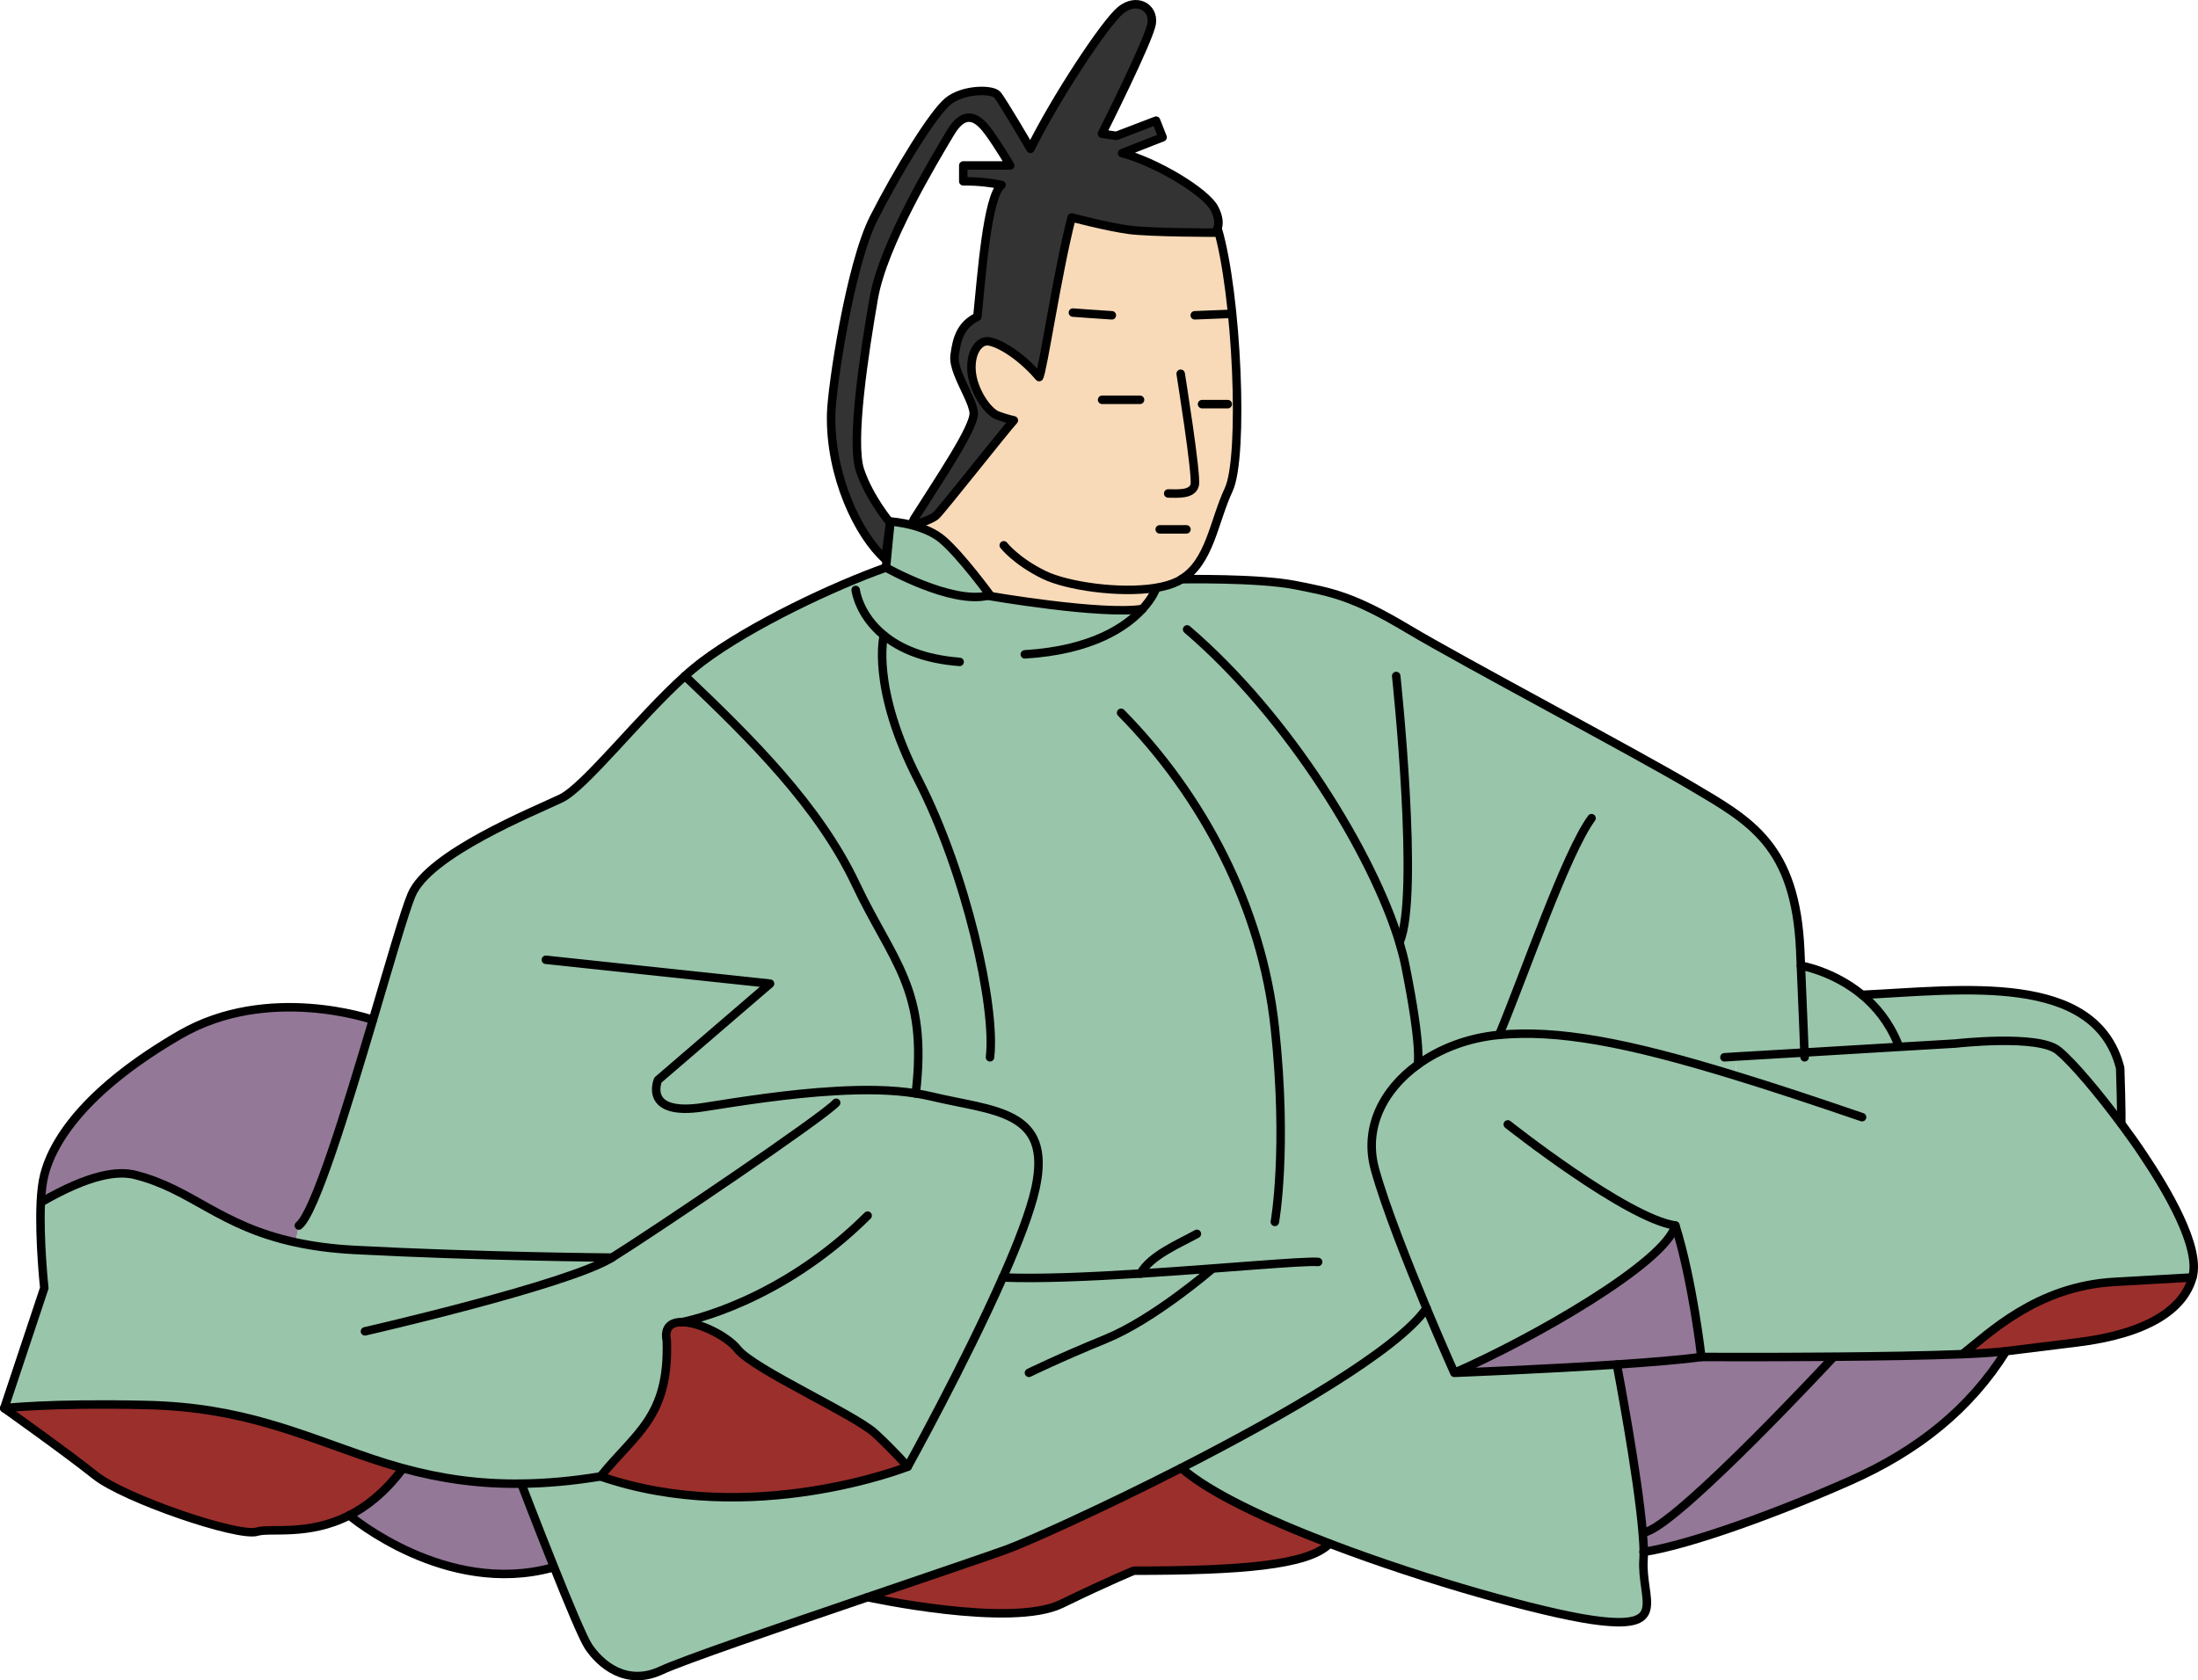 <?xml version="1.0" encoding="UTF-8"?>
<svg id="_レイヤー_1" data-name="レイヤー 1" xmlns="http://www.w3.org/2000/svg" viewBox="0 0 259.03 198.04">
  <defs>
    <style>
      .cls-1 {
        fill: none;
        stroke: #000;
        stroke-linecap: round;
        stroke-linejoin: round;
      }

      .cls-2 {
        fill: #333;
      }

      .cls-2, .cls-3, .cls-4, .cls-5, .cls-6 {
        stroke-width: 0px;
      }

      .cls-3 {
        fill: #99c5aa;
      }

      .cls-4 {
        fill: #9b2f2c;
      }

      .cls-5 {
        fill: #937897;
      }

      .cls-6 {
        fill: #f8dab8;
      }
    </style>
  </defs>
  <g>
    <path class="cls-3" d="m249.99,132.44c-2.61-3.51-5.71-7.24-7.45-8.64-2.38-1.92-12.08-.81-12.08-.81l-6.79.4-.02-.4c-1.03-2.53-2.58-4.39-4.21-5.74,11.7-.56,27.53-2.77,30.42,8.63.17,5.28.13,6.56.13,6.56Z"/>
    <path class="cls-4" d="m231.29,159.59c3.08-2.39,8.7-8,17.89-8.51l9.19-.52c-1.02,3.75-5.28,6.64-13.62,7.66l-8.34,1.03c-1.17.14-2.96.26-5.12.35h0Z"/>
    <path class="cls-3" d="m212.23,113.81s3.78.61,7.21,3.44c1.63,1.35,3.18,3.21,4.21,5.74l.02.4-11.02.66c-.03-.95-.13-3.5-.42-10.24Z"/>
    <path class="cls-5" d="m194.08,180.52c4.31-1.53,21.99-20.58,21.99-20.58v-.04c5.32-.04,10.99-.13,15.22-.3,2.16-.09,3.95-.21,5.12-.35-4.25,6.8-10.39,11.74-18.47,15.31-8.07,3.58-18.61,7.48-24.23,8.35,0-.66-.05-1.45-.13-2.35l.5-.04Z"/>
    <path class="cls-5" d="m193.58,180.56c-.57-6.82-2.96-19.32-3.04-19.74,4-.27,7.68-.57,9.96-.89,0,0,7.37.04,15.57-.03v.04s-17.68,19.05-21.99,20.58l-.5.04Z"/>
    <path class="cls-5" d="m171.39,161.8c9.02-3.92,24.85-12.94,26.05-17.36,2.04,6.47,3.06,15.49,3.06,15.49-2.28.32-5.96.62-9.96.89-8.82.58-19.15.98-19.15.98Z"/>
    <path class="cls-3" d="m168.11,154.19c-2.18-5.24-4.87-12.01-6.08-16.39-1.34-4.87.97-9.36,5.05-12.32,2.63-1.91,5.99-3.18,9.59-3.51,6.89-.64,14.94.83,27.96,4.84l-.14-2.28,8.16-.48,11.02-.66,6.79-.4s9.7-1.11,12.08.81c1.74,1.4,4.84,5.13,7.45,8.64.96,1.29,1.86,2.56,2.59,3.66,2.73,4.08,6.81,10.89,5.79,14.46l-9.19.52c-9.19.51-14.81,6.12-17.89,8.51h0c-4.23.18-9.9.27-15.22.31-8.2.07-15.57.03-15.57.03,0,0-1.02-9.02-3.06-15.49-1.2,4.42-17.03,13.44-26.05,17.36,0,0-1.47-3.28-3.28-7.61Z"/>
    <path class="cls-3" d="m139.21,173.01c12.13-6.2,25.52-13.91,28.9-18.82,1.81,4.33,3.28,7.61,3.28,7.61,0,0,10.33-.4,19.15-.98.08.42,2.47,12.92,3.04,19.74.08.9.13,1.69.13,2.35,0,.32,0,.6-.02.85-.34,4.76,3.23,8.51-6.13,7.15-5.7-.83-19.25-4.54-30.88-8.99-7.48-2.86-14.17-6.01-17.47-8.91Z"/>
    <path class="cls-4" d="m139.21,173.01c3.3,2.9,9.99,6.05,17.47,8.91-2.47,2.59-10.65,3.2-23.05,3.2,0,0-2.58,1.02-8.54,3.91-5.95,2.9-22.84-.79-22.84-.79,7.24-2.47,13.87-4.72,16.29-5.59,2.56-.93,11.24-4.83,20.67-9.64Z"/>
    <path class="cls-2" d="m110.29,60.78c-.43.37-1.95,1-2.49.9-.21-.05-.27-.2-.07-.52,3.07-4.85,7.15-10.85,7.02-12.51-.04-.59-.37-1.37-.77-2.23l1.13-.4c.64,1.44,1.65,2.63,2.41,2.93,1.11.42,1.96.59,1.96.59-1.02,1.11-8.6,10.73-9.19,11.24Z"/>
    <path class="cls-6" d="m107.8,61.68c.54.1,2.06-.53,2.49-.9.59-.51,8.17-10.13,9.19-11.24,0,0-.85-.17-1.96-.59-.76-.3-1.77-1.49-2.41-2.93-.29-.65-.51-1.36-.59-2.05-.25-2.21.7-3.66,1.72-3.75,1.02-.08,3.83,1.41,6.22,4.22.42-.6,2.12-12.17,3.83-18.81,0,0,4.17,1.1,6.72,1.45,2.47.34,10.13.34,10.13.34,0,0,.21-.16.34-.52,2.3,7.66,3.15,26.9,1.32,30.81-1.76,3.76-2.22,8.53-5.56,10.55-.14.1-.29.18-.44.26-.73.36-1.64.62-2.67.78l.03.23s-.36.98-1.52,2.24c-4.8.77-18.23-1.56-18.23-1.56h0c.09-.02.18-.04.26-.07,0,0-3.41-4.68-5.62-6.55-.94-.8-2.2-1.31-3.33-1.63l.08-.28Z"/>
    <path class="cls-3" d="m106.97,172.86s-1.45-1.7-3.83-3.91c-2.39-2.22-14.34-7.56-16.22-9.94-1.17-1.49-4.48-3.19-6.58-3.19h-.02c-1.24,0-2.06.61-1.74,2.21.3,9.02-3.72,10.88-7.8,15.98-3.31.54-6.39.82-9.34.85-4.89.07-9.42-.56-14.06-1.84-1.14-.31-2.28-.66-3.44-1.05-8.72-2.94-15.36-6.13-26.72-6.38-11.36-.26-16.72.38-16.72.38,3.06-9.19,4.72-14.17,4.72-14.17,0,0-.62-5.76-.41-10.13h.07c5.75-3.32,9.03-3.71,11.07-3.19,6.7,1.69,9.86,5.99,18.86,7.94,2.02.44,4.33.76,7.05.9,14.81.78,30.26.9,30.26.9,5.1-3.19,24.76-16.46,26.42-18.25l-.08-1.38c3.36-.2,6.65-.17,9.46.28.6.09,1.18.2,1.73.33,7.4,1.79,14.42,1.53,12.38,10.85-.58,2.65-2.04,6.44-3.84,10.51h0c-4.54,10.26-11.21,22.3-11.21,22.3Z"/>
    <path class="cls-3" d="m104.92,61.46s1.28.08,2.8.5c1.13.32,2.39.83,3.33,1.63,2.21,1.87,5.62,6.55,5.62,6.55-.08.03-.17.05-.26.06-4.31,1.04-12-3.31-12-3.31l.5-5.28v-.15Z"/>
    <path class="cls-3" d="m104.41,66.89s7.69,4.35,12,3.31h0s13.43,2.34,18.23,1.57c1.16-1.26,1.52-2.24,1.52-2.24l-.03-.23c1.03-.16,1.94-.42,2.67-.78.15-.08.3-.16.44-.26h0s9-.16,13.34.69,6.81,1.27,13.37,5.19c6.55,3.91,26.55,14.47,33.44,18.55,6.9,4.09,12.23,6.9,12.77,19.41.03.6.05,1.17.07,1.71.29,6.74.39,9.29.42,10.24l-8.16.48.14,2.28c-13.02-4.01-21.07-5.48-27.96-4.84-3.6.33-6.96,1.6-9.59,3.51-4.08,2.96-6.39,7.45-5.05,12.32,1.21,4.38,3.9,11.15,6.08,16.39-3.38,4.91-16.77,12.62-28.9,18.82-9.43,4.81-18.11,8.71-20.67,9.64-2.42.87-9.05,3.12-16.29,5.59-10.3,3.51-21.85,7.47-24.3,8.62-4.17,1.96-7.24-.76-8.6-2.81-.63-.95-2.38-5.15-4.07-9.38-1.96-4.88-3.84-9.8-3.84-9.8h0c2.95-.04,6.03-.32,9.34-.86,17.8,6.13,36.19-1.15,36.19-1.15,0,0,6.67-12.04,11.21-22.3h0c1.8-4.07,3.26-7.86,3.84-10.51,2.04-9.32-4.98-9.06-12.38-10.85-.55-.13-1.13-.24-1.73-.33,1.47-12.34-2.74-15.5-7.08-24.69s-12.33-17.1-20.12-24.51c.68-.62,1.35-1.17,1.99-1.66,5.75-4.34,15.72-9.02,21.7-11.12Z"/>
    <path class="cls-3" d="m100.84,104.18c4.34,9.19,8.55,12.35,7.08,24.69-2.81-.45-6.1-.48-9.46-.28l.08,1.38c-1.66,1.79-21.32,15.06-26.42,18.25,0,0-15.45-.12-30.26-.9-2.72-.14-5.03-.46-7.05-.9l.41-1.98c1.86-1.45,5.61-13.73,8.73-24.24,2.01-6.79,3.75-12.83,4.55-14.74,2.04-4.85,14.42-9.83,17.62-11.36,2.83-1.37,9.19-9.57,14.6-14.43,7.79,7.41,15.78,15.32,20.12,24.51Z"/>
    <path class="cls-2" d="m102.97,35.16c-1.11,6.38-2.73,16.94-1.62,20.26,1.11,3.31,3.55,6.19,3.55,6.19l-.57,4.29c-3.15-2.8-6.55-9.8-6.38-17.12.07-3.07,2.21-17.53,5.02-23.07,2.81-5.53,6.98-12.34,8.76-13.78,1.79-1.45,5.19-1.45,5.79-.77s3.92,6.38,3.92,6.38c2.89-5.87,8.76-14.81,10.63-16.34,1.88-1.53,3.92-.34,3.66,1.53-.25,1.88-5.87,13.03-5.87,13.03l1.7.25,4.68-1.79.77,1.96-4.77,1.87c3.75.94,9.88,4.51,10.9,6.56.56,1.11.51,1.85.34,2.29-.13.36-.34.52-.34.52,0,0-7.66,0-10.13-.34-2.55-.35-6.72-1.45-6.72-1.45-1.71,6.64-3.41,18.21-3.83,18.81-2.39-2.81-5.2-4.3-6.22-4.22-1.02.09-1.97,1.54-1.72,3.75.08.69.3,1.4.59,2.05l-1.13.4c-.71-1.54-1.65-3.3-1.48-4.54.25-1.91.68-3.57,2.68-4.55.51-4.89,1.15-14.17,2.85-15.53-2.47-.51-4.51-.43-4.51-.43v-1.87h5.53s-1.36-2.3-2.47-3.83c-1.1-1.53-2.72-3.15-4.59,0s-7.92,13.11-9.02,19.49Z"/>
    <path class="cls-4" d="m86.92,159.01c1.88,2.38,13.83,7.72,16.22,9.94,2.38,2.21,3.83,3.91,3.83,3.91,0,0-18.39,7.28-36.19,1.15,4.08-5.1,8.1-6.96,7.8-15.98-.32-1.6.5-2.2,1.74-2.21h.02c2.1,0,5.41,1.7,6.58,3.19Z"/>
    <path class="cls-5" d="m47.38,173.02c4.64,1.28,9.17,1.91,14.06,1.84h0s1.88,4.93,3.84,9.81l-.27.11c-12.43,3.35-23.56-5.94-23.85-6.18,2.03-1.03,4.15-2.69,6.15-5.32l.07-.26Z"/>
    <path class="cls-4" d="m30.29,180.52c-2.22.68-15.66-3.91-19.07-6.64-3.4-2.72-10.72-7.91-10.72-7.91,0,0,5.36-.64,16.72-.38,11.36.25,18,3.44,26.72,6.38,1.16.39,2.3.74,3.44,1.05l-.07.26c-2,2.63-4.12,4.29-6.15,5.32-4.87,2.48-9.31,1.44-10.87,1.92Z"/>
    <path class="cls-5" d="m4.81,141.67c.06-1.23.19-2.34.41-3.19,1.15-4.51,5.49-10.43,15.96-16.51,10.47-6.09,22.76-1.77,22.76-1.77h.01c-3.12,10.51-6.87,22.79-8.73,24.24l-.41,1.98c-9-1.95-12.16-6.25-18.86-7.94-2.04-.52-5.32-.13-11.07,3.19h-.07Z"/>
  </g>
  <g>
    <path class="cls-1" d="m107.8,61.68c-.21-.05-.27-.2-.07-.52,3.07-4.85,7.15-10.85,7.02-12.51-.04-.59-.37-1.37-.77-2.23-.71-1.54-1.65-3.3-1.48-4.54.25-1.91.68-3.57,2.68-4.55.51-4.89,1.15-14.17,2.85-15.53-2.47-.51-4.51-.43-4.51-.43v-1.87h5.53s-1.36-2.3-2.47-3.83c-1.1-1.53-2.72-3.15-4.59,0s-7.92,13.11-9.02,19.49c-1.11,6.38-2.73,16.94-1.62,20.26,1.11,3.31,3.55,6.19,3.55,6.19l-.57,4.29c-3.15-2.8-6.55-9.8-6.38-17.12.07-3.07,2.21-17.53,5.02-23.07,2.81-5.53,6.98-12.34,8.76-13.78,1.79-1.45,5.19-1.45,5.79-.77s3.92,6.38,3.92,6.38c2.89-5.87,8.76-14.81,10.63-16.34,1.88-1.53,3.92-.34,3.66,1.53-.25,1.88-5.87,13.03-5.87,13.03l1.7.25,4.68-1.79.77,1.96-4.77,1.87c3.75.94,9.88,4.51,10.9,6.56.56,1.11.51,1.85.34,2.29-.13.36-.34.52-.34.52,0,0-7.66,0-10.13-.34-2.55-.35-6.72-1.45-6.72-1.45-1.71,6.64-3.41,18.21-3.83,18.81-2.39-2.81-5.2-4.3-6.22-4.22-1.02.09-1.97,1.54-1.72,3.75.08.69.3,1.4.59,2.05.64,1.44,1.65,2.63,2.41,2.93,1.11.42,1.96.59,1.96.59-1.02,1.11-8.6,10.73-9.19,11.24-.43.37-1.95,1-2.49.9Z"/>
    <path class="cls-1" d="m143.48,26.9c2.3,7.66,3.15,26.9,1.32,30.81-1.76,3.76-2.22,8.53-5.56,10.55-.14.1-.29.18-.44.26-.73.36-1.64.62-2.67.78-4.25.67-10.41-.24-13.08-1.54-3.32-1.62-4.76-3.49-4.76-3.49"/>
    <path class="cls-1" d="m126.44,36.84s3.44.26,4.59.32"/>
    <line class="cls-1" x1="140.8" y1="37.16" x2="144.8" y2="37"/>
    <line class="cls-1" x1="129.88" y1="47.12" x2="134.35" y2="47.12"/>
    <path class="cls-1" d="m139.14,44.05s1.91,11.88,1.66,13.09c-.26,1.21-2.11,1.02-3.13,1.02"/>
    <line class="cls-1" x1="141.66" y1="47.63" x2="144.69" y2="47.63"/>
    <line class="cls-1" x1="136.67" y1="62.39" x2="139.82" y2="62.39"/>
    <path class="cls-1" d="m104.41,66.89s7.69,4.35,12,3.31c.09-.01.18-.03.26-.06,0,0-3.41-4.68-5.62-6.55-.94-.8-2.2-1.31-3.33-1.63-1.52-.42-2.8-.5-2.8-.5v.15s-.51,5.28-.51,5.28"/>
    <path class="cls-1" d="m116.41,70.21s13.43,2.33,18.23,1.56"/>
    <path class="cls-1" d="m136.16,69.53s-.36.98-1.52,2.24c-1.88,2.06-5.88,4.87-13.87,5.35"/>
    <path class="cls-1" d="m139.24,68.27s9-.17,13.34.68,6.81,1.27,13.37,5.19c6.55,3.91,26.55,14.47,33.44,18.55,6.9,4.09,12.23,6.9,12.77,19.41.03.6.05,1.17.07,1.71.29,6.74.39,9.29.42,10.24.02.5.02.56.02.56"/>
    <path class="cls-1" d="m212.23,113.81s3.78.61,7.21,3.44c1.63,1.35,3.18,3.21,4.21,5.74"/>
    <path class="cls-1" d="m219.44,117.25c11.7-.56,27.53-2.77,30.42,8.63.17,5.28.13,6.56.13,6.56"/>
    <path class="cls-1" d="m203.22,124.61l1.27-.08,8.16-.48,11.02-.66,6.79-.4s9.7-1.11,12.08.81c1.74,1.4,4.84,5.13,7.45,8.64.96,1.29,1.86,2.56,2.59,3.66,2.73,4.08,6.81,10.89,5.79,14.46-1.02,3.75-5.28,6.64-13.62,7.66l-8.34,1.03c-4.25,6.8-10.39,11.74-18.47,15.31-8.07,3.58-18.61,7.48-24.23,8.35h-.02"/>
    <path class="cls-1" d="m177.69,132.52s13.96,11.07,19.75,11.92"/>
    <path class="cls-1" d="m171.39,161.8s10.33-.4,19.15-.98c4-.27,7.68-.57,9.96-.89,0,0-1.02-9.02-3.06-15.49-1.2,4.42-17.03,13.44-26.05,17.36,0,0-1.47-3.28-3.28-7.61-2.18-5.24-4.87-12.01-6.08-16.39-1.34-4.87.97-9.36,5.05-12.32,2.63-1.91,5.99-3.18,9.59-3.51,6.89-.64,14.94.83,27.96,4.84,4.34,1.33,9.23,2.95,14.81,4.86"/>
    <path class="cls-1" d="m190.54,160.81h0c.08.43,2.47,12.93,3.04,19.75.08.9.13,1.69.13,2.35,0,.32,0,.6-.02.85-.34,4.76,3.23,8.51-6.13,7.15-5.7-.83-19.25-4.54-30.88-8.99-7.48-2.86-14.17-6.01-17.47-8.91"/>
    <path class="cls-1" d="m216.07,159.94s-17.68,19.05-21.99,20.58"/>
    <path class="cls-1" d="m200.5,159.93s7.37.04,15.57-.03c5.32-.04,10.99-.13,15.22-.3,2.16-.09,3.95-.21,5.12-.35"/>
    <path class="cls-1" d="m231.29,159.59c3.08-2.39,8.7-8,17.89-8.51l9.19-.52"/>
    <path class="cls-1" d="m176.67,121.97c3.06-7.32,7.87-21.42,10.89-25.54"/>
    <path class="cls-1" d="m164.54,79.67s2.8,26.15.38,31.39"/>
    <path class="cls-1" d="m139.9,74.18c12.13,10.38,21.91,26.6,25.02,36.88.29.98.53,1.89.7,2.75,1.99,9.9,1.46,11.67,1.46,11.67"/>
    <path class="cls-1" d="m132.12,84.01c9.57,9.7,16.59,22.85,18.12,37.15,1.54,14.3,0,22.85,0,22.85"/>
    <path class="cls-1" d="m100.84,69.53s.34,2.92,3.32,5.35c1.82,1.49,4.62,2.8,8.93,3.13"/>
    <path class="cls-1" d="m104.41,66.89c-5.98,2.1-15.95,6.78-21.7,11.12-.64.49-1.31,1.04-1.99,1.66-5.41,4.86-11.77,13.06-14.6,14.43-3.2,1.53-15.58,6.51-17.62,11.36-.8,1.91-2.54,7.95-4.55,14.74-3.12,10.51-6.87,22.79-8.73,24.24"/>
    <path class="cls-1" d="m43.01,156.91s24-5.49,29.11-8.69c5.1-3.19,24.76-16.46,26.42-18.25"/>
    <path class="cls-1" d="m118.18,150.56c-4.54,10.26-11.21,22.3-11.21,22.3,0,0-18.39,7.28-36.19,1.15-3.31.54-6.39.82-9.34.85-4.89.07-9.42-.56-14.06-1.84-1.14-.31-2.28-.66-3.44-1.05-8.72-2.94-15.36-6.13-26.72-6.38-11.36-.26-16.72.38-16.72.38,3.06-9.19,4.72-14.17,4.72-14.17,0,0-.62-5.76-.41-10.13.06-1.23.19-2.34.41-3.19,1.15-4.51,5.49-10.43,15.96-16.51,10.47-6.09,22.76-1.77,22.76-1.77"/>
    <path class="cls-1" d="m64.33,113.12l26.42,2.81-13.21,11.36s-1.85,4.34,5.43,3.19c4.19-.66,9.94-1.58,15.49-1.89,3.36-.2,6.65-.17,9.46.28.6.09,1.18.2,1.73.33,7.4,1.79,14.42,1.53,12.38,10.85-.58,2.65-2.04,6.44-3.84,10.51"/>
    <path class="cls-1" d="m4.88,141.67c5.75-3.32,9.03-3.71,11.07-3.19,6.7,1.69,9.86,5.99,18.86,7.94,2.02.44,4.33.76,7.05.9,14.81.78,30.26.9,30.26.9"/>
    <path class="cls-1" d="m.5,165.97s7.32,5.19,10.72,7.91c3.41,2.73,16.85,7.32,19.07,6.64,1.56-.48,6,.56,10.87-1.92,2.03-1.03,4.15-2.69,6.15-5.32"/>
    <path class="cls-1" d="m41.15,178.59h.01c.29.25,11.42,9.54,23.85,6.19"/>
    <path class="cls-1" d="m61.44,174.87s1.88,4.92,3.84,9.8c1.69,4.23,3.44,8.43,4.07,9.38,1.36,2.05,4.43,4.77,8.6,2.81,2.45-1.15,14-5.11,24.3-8.62,7.24-2.47,13.87-4.72,16.29-5.59,2.56-.93,11.24-4.83,20.67-9.64,12.13-6.2,25.52-13.91,28.9-18.82.01,0,.01-.01.01-.01"/>
    <path class="cls-1" d="m102.25,188.24s16.89,3.69,22.84.79c5.96-2.89,8.54-3.91,8.54-3.91,12.4,0,20.58-.61,23.05-3.2"/>
    <path class="cls-1" d="m80.34,155.82c2.1,0,5.41,1.7,6.58,3.19,1.88,2.38,13.83,7.72,16.22,9.94,2.38,2.21,3.83,3.91,3.83,3.91"/>
    <path class="cls-1" d="m70.78,174.01c4.08-5.1,8.1-6.96,7.8-15.98-.32-1.6.5-2.2,1.74-2.21"/>
    <path class="cls-1" d="m80.29,155.83s.01,0,.03,0h.02c.8-.15,11.71-2.4,21.91-12.56"/>
    <path class="cls-1" d="m80.72,79.67c7.79,7.41,15.78,15.32,20.12,24.51s8.55,12.35,7.08,24.69"/>
    <path class="cls-1" d="m104.16,74.88s-1.58,6.07,4.06,17.05,9.17,26.72,8.45,32.68"/>
    <path class="cls-1" d="m118.18,150.56h0c4.2.18,10.23-.08,16.22-.46,9.68-.61,19.28-1.52,20.94-1.37"/>
    <path class="cls-1" d="m134.41,150.1c1.15-2.13,4.6-3.54,6.64-4.68"/>
    <path class="cls-1" d="m142.71,149.67s-6.76,5.83-12.38,8.13c-5.62,2.3-9.07,4-9.07,4"/>
  </g>
</svg>